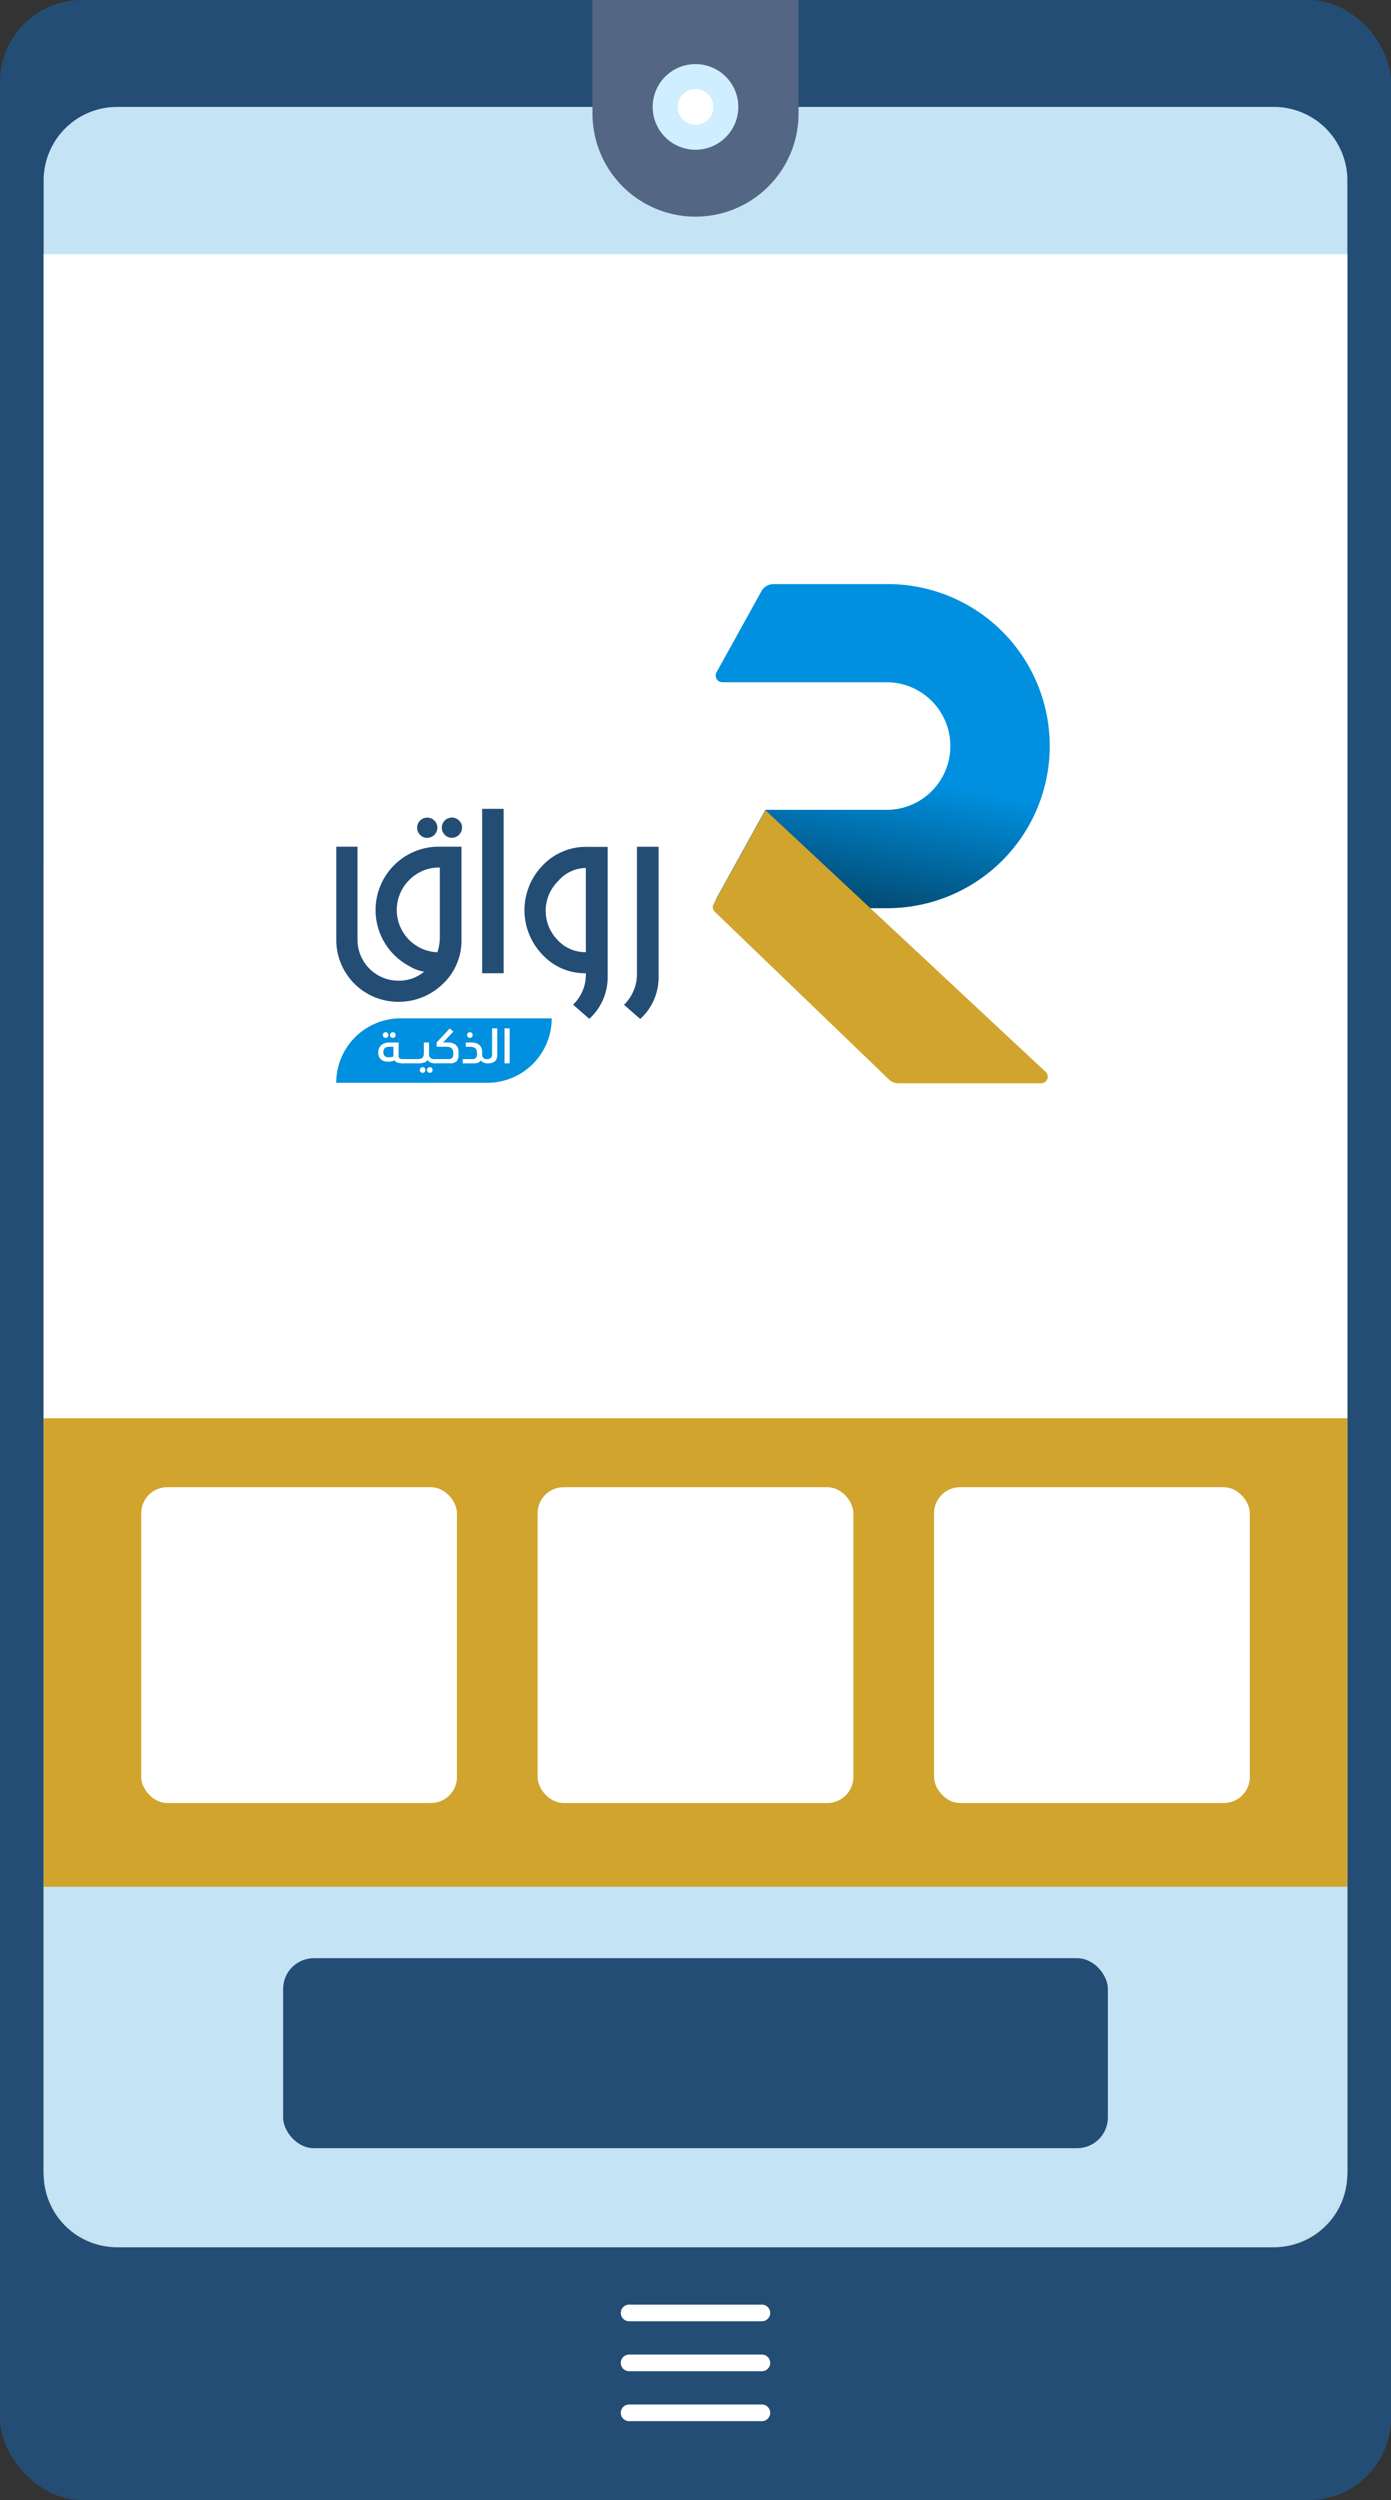 <svg id="Group_396" data-name="Group 396" xmlns="http://www.w3.org/2000/svg" xmlns:xlink="http://www.w3.org/1999/xlink" width="141.742" height="254.683" viewBox="0 0 141.742 254.683">
  <rect x="0" y="0" width="141.742" height="254.683" fill="#333333" stroke="none"/>
  <defs>
    <linearGradient id="linear-gradient" x1="0.642" y1="0.221" x2="0.039" y2="1.678" gradientUnits="objectBoundingBox">
      <stop offset="0" stop-color="#0090df"/>
      <stop offset="1" stop-color="#040506"/>
    </linearGradient>
  </defs>
  <g id="Group_393" data-name="Group 393">
    <rect id="Rectangle_55" data-name="Rectangle 55" width="141.742" height="254.683" rx="8.358" fill="#244d75"/>
    <path id="Rectangle_56" data-name="Rectangle 56" d="M7.487,0H125.36a7.487,7.487,0,0,1,7.487,7.487V210.556a7.486,7.486,0,0,1-7.486,7.486H7.486A7.486,7.486,0,0,1,0,210.556V7.487A7.487,7.487,0,0,1,7.487,0Z" transform="translate(4.448 10.893)" fill="#c4e4f5"/>
    <path id="Path_361" data-name="Path 361" d="M180.576,282.776V415.89a7.9,7.9,0,0,0,7.9,7.9H305.52a7.9,7.9,0,0,0,7.9-7.9V282.776Z" transform="translate(-176.128 -194.858)" fill="#d1a42e"/>
    <path id="Path_362" data-name="Path 362" d="M180.576,381.577V410.4a7.9,7.9,0,0,0,7.9,7.9H305.52a7.9,7.9,0,0,0,7.9-7.9V381.577Z" transform="translate(-176.128 -189.367)" fill="#c4e4f5"/>
    <rect id="Rectangle_57" data-name="Rectangle 57" width="132.847" height="118.585" transform="translate(4.448 25.894)" fill="#fff"/>
    <g id="Group_392" data-name="Group 392" transform="translate(63.259 234.779)">
      <g id="Group_391" data-name="Group 391">
        <path id="Path_363" data-name="Path 363" d="M250.666,428.421H237.139a.852.852,0,0,1-.849-.85h0a.851.851,0,0,1,.849-.849h13.527a.851.851,0,0,1,.849.849h0A.852.852,0,0,1,250.666,428.421Z" transform="translate(-236.29 -421.636)" fill="#fff"/>
        <path id="Path_364" data-name="Path 364" d="M250.666,423.6H237.139a.851.851,0,0,1-.849-.849h0a.852.852,0,0,1,.849-.85h13.527a.852.852,0,0,1,.849.85h0A.851.851,0,0,1,250.666,423.6Z" transform="translate(-236.29 -421.904)" fill="#fff"/>
        <path id="Path_365" data-name="Path 365" d="M250.666,433.239H237.139a.851.851,0,0,1-.849-.849h0a.852.852,0,0,1,.849-.85h13.527a.852.852,0,0,1,.849.85h0A.851.851,0,0,1,250.666,433.239Z" transform="translate(-236.29 -421.368)" fill="#fff"/>
      </g>
    </g>
    <path id="Path_366" data-name="Path 366" d="M233.556,199.488V211.06a10.5,10.5,0,1,0,21,0V199.488Z" transform="translate(-173.183 -199.488)" fill="#536785"/>
    <path id="Path_367" data-name="Path 367" d="M248.093,210.037a4.362,4.362,0,1,1-4.362-4.362A4.362,4.362,0,0,1,248.093,210.037Z" transform="translate(-172.86 -199.144)" fill="#cfeeff"/>
    <path id="Path_368" data-name="Path 368" d="M245.421,209.9a1.823,1.823,0,1,1-1.823-1.823A1.823,1.823,0,0,1,245.421,209.9Z" transform="translate(-172.727 -199.01)" fill="#fff"/>
    <g id="Group_1057" data-name="Group 1057" transform="translate(-37.933 -91.939)">
      <g id="Group_9" data-name="Group 9" transform="translate(72.199 151.449)">
        <g id="Group_7" data-name="Group 7" transform="translate(38.37)">
          <g id="Group_4" data-name="Group 4" transform="translate(0.296)">
            <path id="Path_4" data-name="Path 4" d="M353.319,184.436l-16.8.005a.684.684,0,0,1-.6-1.015l4.957-8.978.012-.007h12.258a6.5,6.5,0,1,0,.17-13h-16.81a.684.684,0,0,1-.6-1.016l4.576-8.261a1.394,1.394,0,0,1,1.219-.718h11.35a16.495,16.495,0,1,1,.264,32.987Z" transform="translate(-335.823 -151.449)" fill="#0090df"/>
          </g>
          <g id="Group_5" data-name="Group 5" transform="translate(0.3 16.389)">
            <path id="Path_5" data-name="Path 5" d="M359.837,263.2c0,.04,0,.08,0,.12a6.506,6.506,0,0,1-6.5,6.5H340.906l-4.972,9.005a.671.671,0,0,0,.587,1l16.82-.005A16.512,16.512,0,0,0,369.835,263.2l0,0Z" transform="translate(-335.85 -263.2)" fill="url(#linear-gradient)"/>
          </g>
          <g id="Group_6" data-name="Group 6" transform="translate(0 23.025)">
            <path id="Path_6" data-name="Path 6" d="M367.721,335.039,339.16,308.375l-5.273,9.55a.671.671,0,0,0,.122.807l17.742,17.077a1.4,1.4,0,0,0,.968.39h14.544A.671.671,0,0,0,367.721,335.039Z" transform="translate(-333.804 -308.375)" fill="#d1a42e"/>
          </g>
        </g>
        <g id="Group_8" data-name="Group 8" transform="translate(0 22.889)">
          <path id="Path_7" data-name="Path 7" d="M84.994,325.869a6.065,6.065,0,0,1-2.134,4.823,6.364,6.364,0,0,1-4.267,1.607,6.3,6.3,0,0,1-6.357-6.342V316.5H74.4v9.455a4.166,4.166,0,0,0,4.194,4.194,3.952,3.952,0,0,0,2.6-.921,3.9,3.9,0,0,1-1.476-.541,6.464,6.464,0,0,1-1.556-10.332,6.418,6.418,0,0,1,4.625-1.856h2.207Zm-2.207-.234V318.62a4.25,4.25,0,0,0-3.083,1.242,4.31,4.31,0,0,0,2.835,7.394A4.847,4.847,0,0,0,82.787,325.635Zm-.248-11.077A1.048,1.048,0,0,1,81.5,315.6a.974.974,0,0,1-.723-.307,1.009,1.009,0,0,1-.3-.731,1.023,1.023,0,0,1,1.023-1.023,1.01,1.01,0,0,1,.731.3A.974.974,0,0,1,82.539,314.558Zm2.514,0a1.048,1.048,0,0,1-1.038,1.037.973.973,0,0,1-.723-.307,1.009,1.009,0,0,1-.3-.731,1.023,1.023,0,0,1,1.023-1.023,1.01,1.01,0,0,1,.731.3A.975.975,0,0,1,85.052,314.558Z" transform="translate(-72.236 -312.644)" fill="#244d75"/>
          <path id="Path_8" data-name="Path 8" d="M175.88,324.2h-2.192V307.451h2.192Z" transform="translate(-158.824 -307.451)" fill="#244d75"/>
          <path id="Path_9" data-name="Path 9" d="M211.6,347.049a5.727,5.727,0,0,1-1.871,4.355l-1.651-1.447a4.229,4.229,0,0,0,1.3-3.2,5.91,5.91,0,0,1-4.432-1.9,6.531,6.531,0,0,1,.029-9.082,6.078,6.078,0,0,1,4.516-1.893H211.6Zm-2.221-2.44V336.03a3.794,3.794,0,0,0-2.835,1.351,4.244,4.244,0,0,0-.088,5.941A3.815,3.815,0,0,0,209.379,344.608Z" transform="translate(-183.947 -330.009)" fill="#244d75"/>
          <path id="Path_10" data-name="Path 10" d="M275.881,346.979a5.727,5.727,0,0,1-1.871,4.355l-1.651-1.447a4.4,4.4,0,0,0,1.315-3.361V333.783h2.207Z" transform="translate(-243.038 -329.925)" fill="#244d75"/>
        </g>
      </g>
      <g id="Group_11" data-name="Group 11" transform="translate(72.193 195.682)">
        <path id="Rectangle_2" data-name="Rectangle 2" d="M6.566,0H21.959a0,0,0,0,1,0,0V0a6.566,6.566,0,0,1-6.566,6.566H0a0,0,0,0,1,0,0v0A6.566,6.566,0,0,1,6.566,0Z" fill="#0090df"/>
        <g id="Group_10" data-name="Group 10" transform="translate(4.283 1.017)">
          <path id="Path_11" data-name="Path 11" d="M103.924,465.946a2.021,2.021,0,0,1-.511-.058.512.512,0,0,1-.327-.243,1.417,1.417,0,0,1-.259.092,1.621,1.621,0,0,1-.756,0,.894.894,0,0,1-.325-.155.822.822,0,0,1-.233-.286.965.965,0,0,1-.09-.439,1.13,1.13,0,0,1,.08-.439.872.872,0,0,1,.233-.325,1,1,0,0,1,.354-.2,1.448,1.448,0,0,1,.448-.065h.965v1.314a.357.357,0,0,0,.1.3.572.572,0,0,0,.337.075h.039a.125.125,0,0,1,.1.046.292.292,0,0,1,.036.172.75.75,0,0,1-.012.174.049.049,0,0,1-.051.039Zm-2.036-2.88a.274.274,0,0,1,.082-.206.286.286,0,0,1,.208-.08.271.271,0,0,1,.2.08.284.284,0,0,1,.078.206.292.292,0,0,1-.078.209.266.266,0,0,1-.2.082.282.282,0,0,1-.291-.291Zm.058,1.764a.532.532,0,0,0,.053.257.441.441,0,0,0,.133.153.465.465,0,0,0,.177.075.916.916,0,0,0,.179.019,1.172,1.172,0,0,0,.271-.024,1.112,1.112,0,0,0,.209-.078v-.974h-.407a1.052,1.052,0,0,0-.24.027.492.492,0,0,0-.2.092.453.453,0,0,0-.131.174A.687.687,0,0,0,101.947,464.83Zm.674-1.764a.275.275,0,0,1,.082-.206.287.287,0,0,1,.209-.08.27.27,0,0,1,.2.08.284.284,0,0,1,.078.206.292.292,0,0,1-.078.209.266.266,0,0,1-.2.082.282.282,0,0,1-.291-.291Z" transform="translate(-101.423 -462.383)" fill="#fff"/>
          <path id="Path_12" data-name="Path 12" d="M118.73,481.44a.123.123,0,0,1,.1.049.317.317,0,0,1,.036.179.4.4,0,0,1-.022.165.064.064,0,0,1-.056.039h-.718a.218.218,0,0,1-.165-.048.264.264,0,0,1-.044-.175c0-.139.048-.208.145-.208Z" transform="translate(-115.458 -478.309)" fill="#fff"/>
          <path id="Path_13" data-name="Path 13" d="M123.625,481.44a.123.123,0,0,1,.1.049.317.317,0,0,1,.036.179.4.4,0,0,1-.022.165.064.064,0,0,1-.056.039h-.718a.218.218,0,0,1-.165-.048.264.264,0,0,1-.044-.175c0-.139.049-.208.145-.208Z" transform="translate(-119.635 -478.309)" fill="#fff"/>
          <path id="Path_14" data-name="Path 14" d="M127.748,471.615a1.115,1.115,0,0,0,.347-.043.415.415,0,0,0,.2-.128.456.456,0,0,0,.09-.211,1.72,1.72,0,0,0,.022-.291v-1.013h.528v1.222a.431.431,0,0,0,.141.341.582.582,0,0,0,.4.124.124.124,0,0,1,.107.046.31.31,0,0,1,.034.172.641.641,0,0,1-.015.17c-.01.029-.026.044-.049.044a1.447,1.447,0,0,1-.213-.017.99.99,0,0,1-.216-.059.861.861,0,0,1-.191-.1.551.551,0,0,1-.145-.155.687.687,0,0,1-.356.255,1.917,1.917,0,0,1-.6.08.267.267,0,0,1-.17-.046.2.2,0,0,1-.058-.167.305.305,0,0,1,.036-.155A.127.127,0,0,1,127.748,471.615Zm.247,1.11a.273.273,0,0,1,.082-.206.287.287,0,0,1,.208-.08.271.271,0,0,1,.2.08.283.283,0,0,1,.078.206.293.293,0,0,1-.078.209.266.266,0,0,1-.2.082.282.282,0,0,1-.291-.291Zm.732,0a.273.273,0,0,1,.082-.206.287.287,0,0,1,.208-.08.27.27,0,0,1,.2.08.283.283,0,0,1,.077.206.293.293,0,0,1-.077.209.266.266,0,0,1-.2.082.282.282,0,0,1-.291-.291Z" transform="translate(-123.759 -468.483)" fill="#fff"/>
          <path id="Path_15" data-name="Path 15" d="M139.566,463.687a.284.284,0,0,1-.165-.044.187.187,0,0,1-.063-.165c0-.149.052-.223.155-.223h1.425a.526.526,0,0,0,.4-.121.578.578,0,0,0,.111-.4v-.116a.6.6,0,0,0-.167-.463.806.806,0,0,0-.55-.153h-.979v-.441l1.343-1.43.359.325-1.047,1.11h.47a1.591,1.591,0,0,1,.5.07.911.911,0,0,1,.344.2.771.771,0,0,1,.2.3,1.1,1.1,0,0,1,.063.381v.3a.911.911,0,0,1-.206.671.921.921,0,0,1-.662.2Z" transform="translate(-133.783 -460.125)" fill="#fff"/>
          <path id="Path_16" data-name="Path 16" d="M161.156,465.514a.536.536,0,0,0,.4-.126.588.588,0,0,0,.107-.392v-.116a.831.831,0,0,0-.036-.257.454.454,0,0,0-.121-.191.567.567,0,0,0-.228-.124,1.243,1.243,0,0,0-.356-.044h-.4v-.436h.538a1.658,1.658,0,0,1,.511.07.956.956,0,0,1,.354.2.769.769,0,0,1,.2.3,1.066,1.066,0,0,1,.065.381v.3a.419.419,0,0,0,.128.32.464.464,0,0,0,.332.121.111.111,0,0,1,.1.046.352.352,0,0,1,.029.172.556.556,0,0,1-.017.17c-.011.029-.025.044-.041.044a.98.98,0,0,1-.373-.075.576.576,0,0,1-.281-.23.585.585,0,0,1-.281.233,1.239,1.239,0,0,1-.46.073h-1.115v-.432Zm-.5-2.448a.275.275,0,0,1,.082-.206.287.287,0,0,1,.208-.08.27.27,0,0,1,.2.08.284.284,0,0,1,.078.206.292.292,0,0,1-.078.209.266.266,0,0,1-.2.082.282.282,0,0,1-.291-.291Z" transform="translate(-151.602 -462.383)" fill="#fff"/>
          <path id="Path_17" data-name="Path 17" d="M175.925,463.2a.6.6,0,0,0,.427-.121.538.538,0,0,0,.121-.393v-2.618H177v2.71a.812.812,0,0,1-.242.65,1.135,1.135,0,0,1-.761.2.294.294,0,0,1-.17-.044.188.188,0,0,1-.063-.165.371.371,0,0,1,.031-.153A.126.126,0,0,1,175.925,463.2Z" transform="translate(-164.873 -460.069)" fill="#fff"/>
          <path id="Path_18" data-name="Path 18" d="M189.758,460.069v3.563h-.528v-3.563Z" transform="translate(-176.365 -460.069)" fill="#fff"/>
        </g>
      </g>
    </g>
  </g>
  <g id="Group_394" data-name="Group 394" transform="translate(28.85 199.487)">
    <rect id="Rectangle_58" data-name="Rectangle 58" width="84.042" height="19.354" rx="3.129" fill="#244d75"/>
  </g>
  <g id="Group_395" data-name="Group 395" transform="translate(14.39 151.506)">
    <rect id="Rectangle_59" data-name="Rectangle 59" width="32.173" height="32.173" rx="2.649" fill="#fff"/>
    <rect id="Rectangle_60" data-name="Rectangle 60" width="32.173" height="32.173" rx="2.649" transform="translate(80.79)" fill="#fff"/>
    <rect id="Rectangle_61" data-name="Rectangle 61" width="32.173" height="32.173" rx="2.649" transform="translate(40.394)" fill="#fff"/>
  </g>
</svg>
